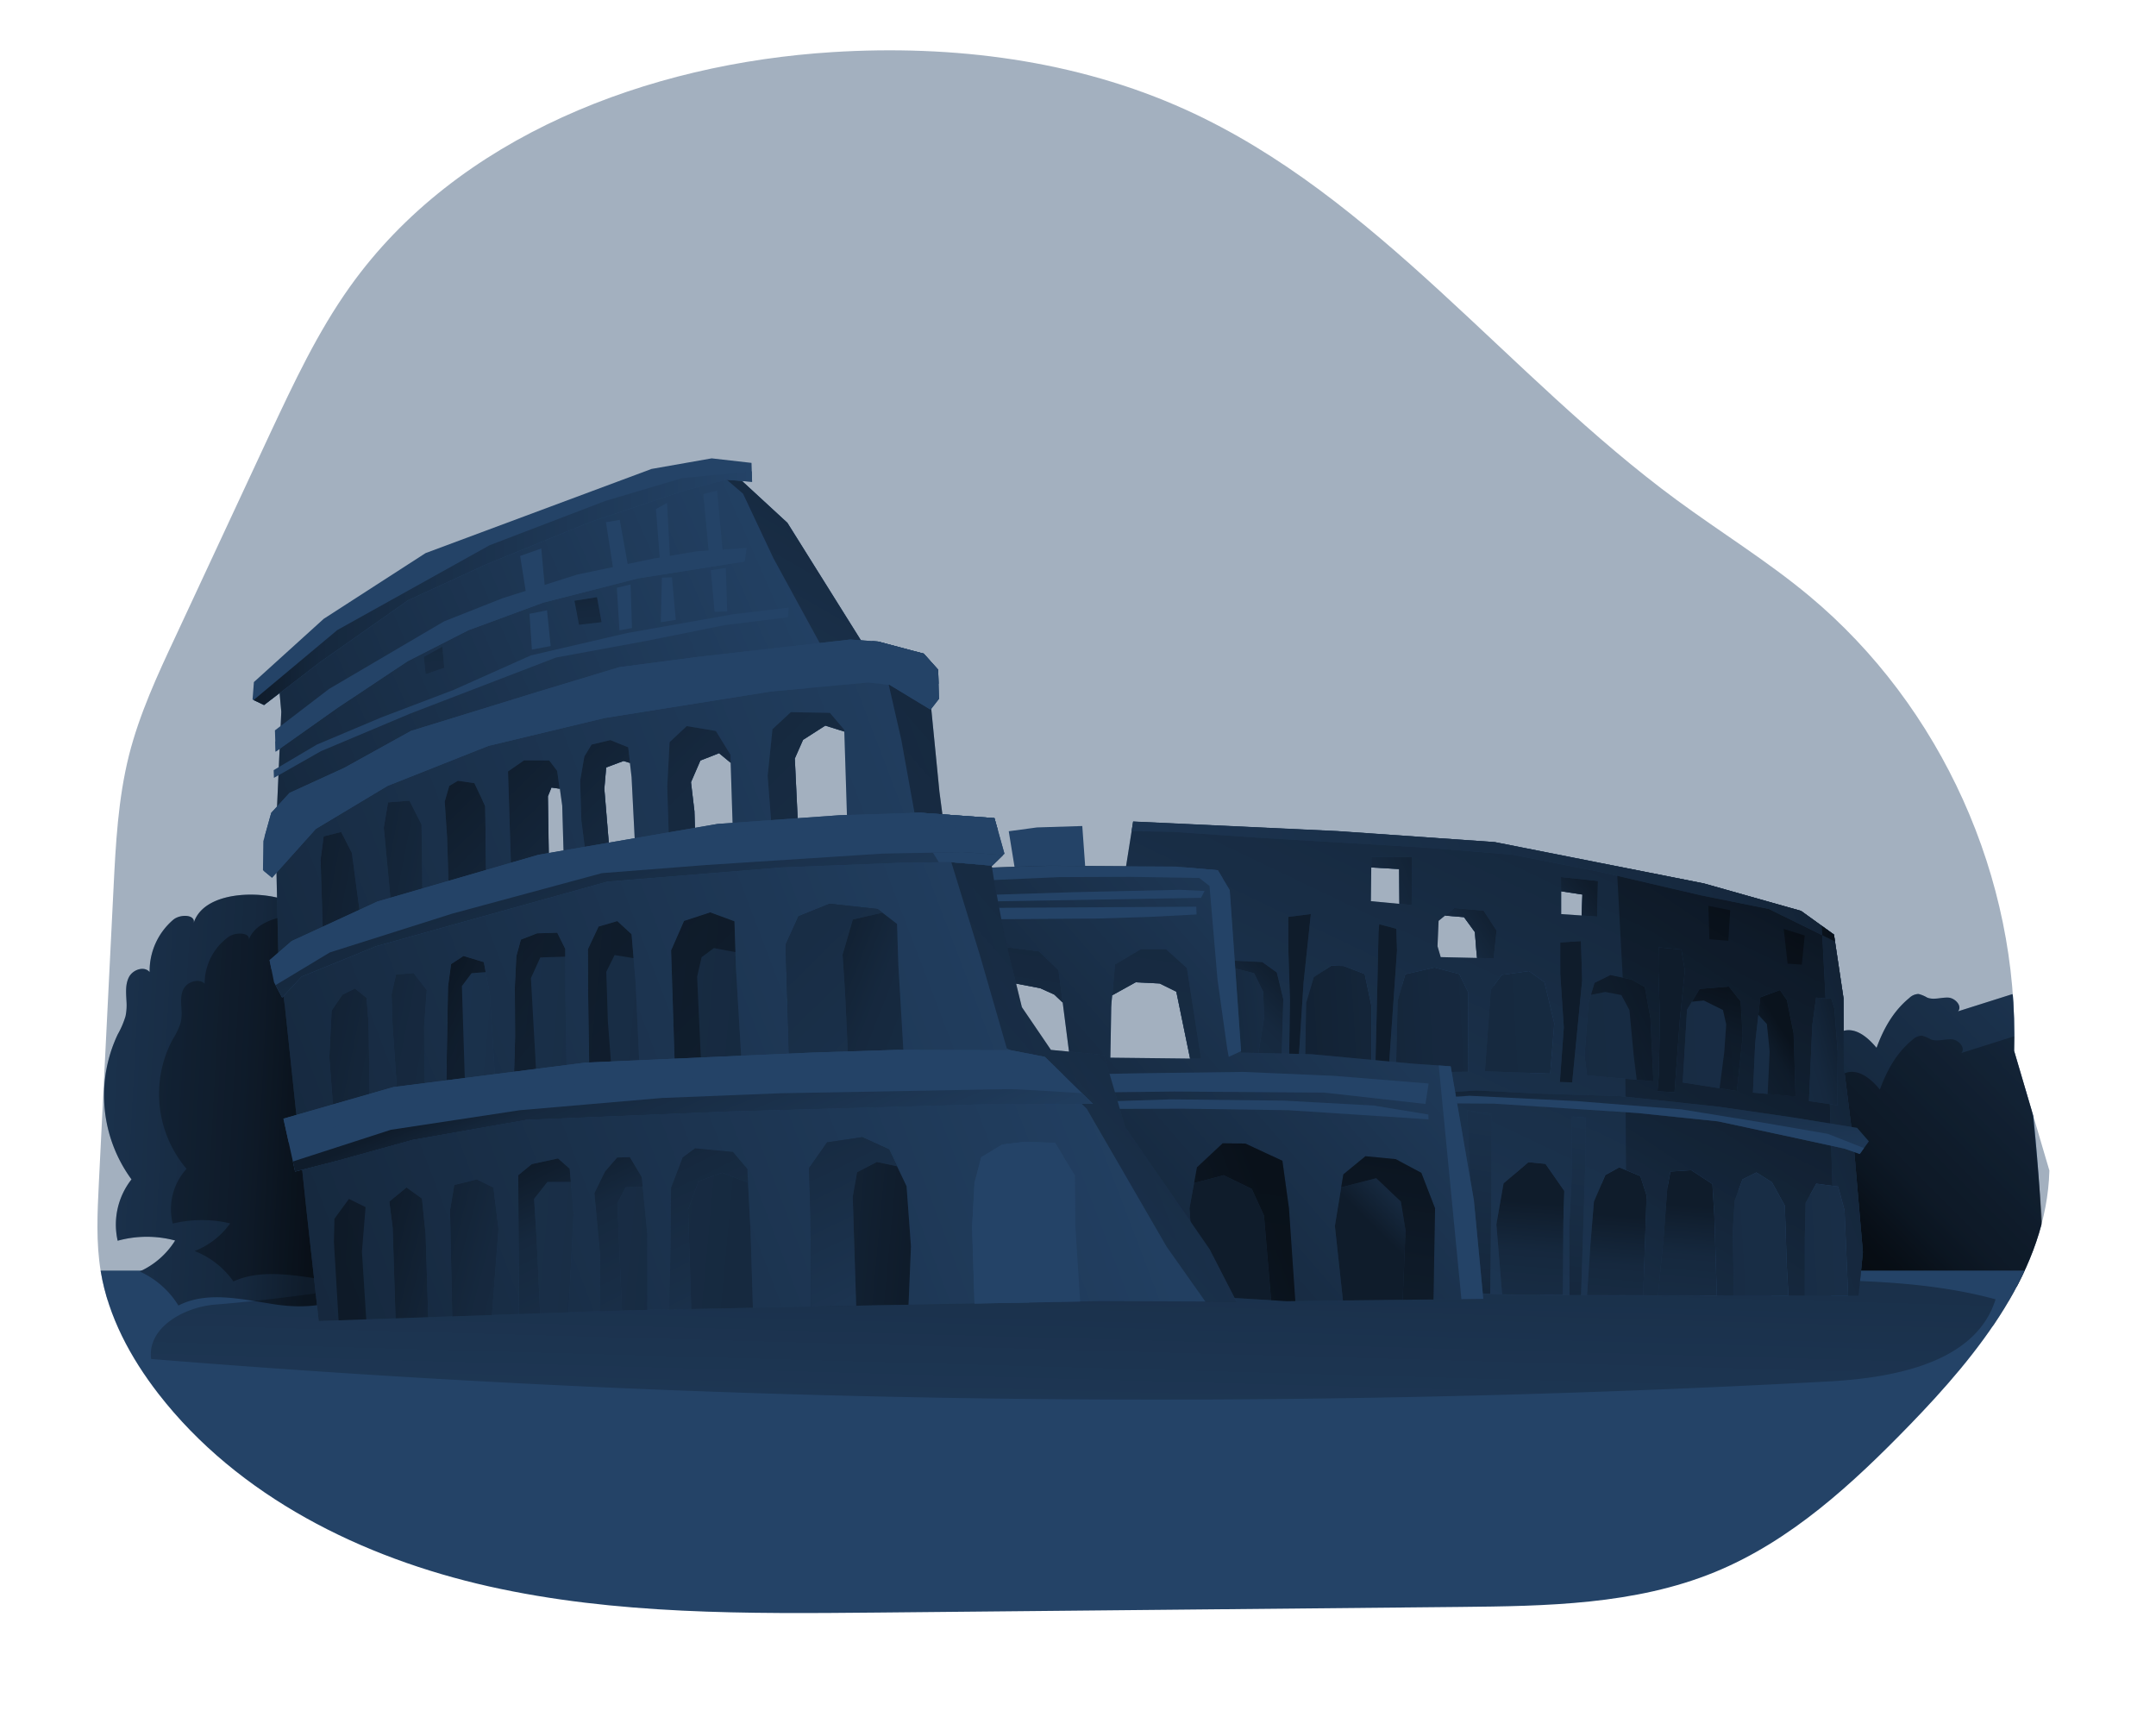 <svg id="Layer_1" data-name="Layer 1" xmlns="http://www.w3.org/2000/svg" xmlns:xlink="http://www.w3.org/1999/xlink" viewBox="0 0 594.32 478.49"><defs><clipPath id="clip-path" transform="translate(5.87 -38.24)"><path d="M549.33,327.89c1.41-47.44-20-95-56.51-125.41-11.53-9.6-24.36-17.49-36.45-26.38C409.75,141.82,373.69,92.38,321,68.49,290.76,54.78,256.82,50.54,223.7,52.6c-50.93,3.17-103.54,23.16-133.14,64.72-8.92,12.52-15.47,26.54-22,40.46L42.51,213.71c-5,10.65-9.95,21.37-12.83,32.75-3,12-3.65,24.35-4.26,36.66l-4.05,81.4c-.4,8.1-.8,16.27.54,24.26,2.06,12.36,8.2,23.74,15.87,33.65,22,28.37,56.13,45.27,91.14,53.12s71.27,7.55,107.15,7.21l160.51-1.55c23.79-.23,48.25-.59,70.26-9.61,20.94-8.58,38-24.35,53.77-40.61,19-19.61,37.7-42.79,38.45-70.07" fill="none"/></clipPath><linearGradient id="linear-gradient" x1="506.62" y1="380.38" x2="627.27" y2="260.42" gradientUnits="userSpaceOnUse"><stop offset="0.01"/><stop offset="0.13" stop-opacity="0.69"/><stop offset="1" stop-opacity="0"/></linearGradient><linearGradient id="linear-gradient-2" x1="507.54" y1="391.87" x2="628.19" y2="271.91" xlink:href="#linear-gradient"/><linearGradient id="linear-gradient-3" x1="82.04" y1="343.06" x2="-58.61" y2="335.47" xlink:href="#linear-gradient"/><linearGradient id="linear-gradient-4" x1="97.14" y1="342.47" x2="-43.3" y2="334.9" xlink:href="#linear-gradient"/><linearGradient id="linear-gradient-5" x1="292.38" y1="316.54" x2="287.21" y2="503.73" xlink:href="#linear-gradient"/><linearGradient id="linear-gradient-6" x1="449.07" y1="240.96" x2="324.97" y2="500.54" xlink:href="#linear-gradient"/><linearGradient id="linear-gradient-7" x1="529.49" y1="221.98" x2="402.63" y2="412.96" xlink:href="#linear-gradient"/><linearGradient id="linear-gradient-8" x1="545.87" y1="292.26" x2="191.48" y2="420.16" xlink:href="#linear-gradient"/><linearGradient id="linear-gradient-9" x1="514.37" y1="205" x2="159.99" y2="332.89" xlink:href="#linear-gradient"/><linearGradient id="linear-gradient-10" x1="494.31" y1="234.29" x2="413.18" y2="313.81" xlink:href="#linear-gradient"/><linearGradient id="linear-gradient-11" x1="507.6" y1="247.85" x2="426.47" y2="327.37" xlink:href="#linear-gradient"/><linearGradient id="linear-gradient-12" x1="449.33" y1="289.6" x2="456.57" y2="344.24" xlink:href="#linear-gradient"/><linearGradient id="linear-gradient-13" x1="328.46" y1="280.76" x2="402.69" y2="271.8" xlink:href="#linear-gradient"/><linearGradient id="linear-gradient-14" x1="320.49" y1="291.16" x2="896.88" y2="256.68" xlink:href="#linear-gradient"/><linearGradient id="linear-gradient-15" x1="320.77" y1="295.73" x2="897.16" y2="261.26" xlink:href="#linear-gradient"/><linearGradient id="linear-gradient-16" x1="320.89" y1="297.86" x2="897.28" y2="263.38" xlink:href="#linear-gradient"/><linearGradient id="linear-gradient-17" x1="356.54" y1="267.29" x2="274.26" y2="352.55" xlink:href="#linear-gradient"/><linearGradient id="linear-gradient-18" x1="462.93" y1="276.83" x2="406.16" y2="305.33" xlink:href="#linear-gradient"/><linearGradient id="linear-gradient-19" x1="478" y1="271.86" x2="446.06" y2="369.53" xlink:href="#linear-gradient"/><linearGradient id="linear-gradient-20" x1="487.7" y1="324.66" x2="448.4" y2="349.02" xlink:href="#linear-gradient"/><linearGradient id="linear-gradient-21" x1="320.02" y1="283.19" x2="896.41" y2="248.72" xlink:href="#linear-gradient"/><linearGradient id="linear-gradient-22" x1="320.18" y1="285.86" x2="896.57" y2="251.39" xlink:href="#linear-gradient"/><linearGradient id="linear-gradient-23" x1="320.31" y1="288.04" x2="896.7" y2="253.57" xlink:href="#linear-gradient"/><linearGradient id="linear-gradient-24" x1="512.03" y1="287.43" x2="421.94" y2="313.06" xlink:href="#linear-gradient"/><linearGradient id="linear-gradient-25" x1="422.94" y1="330.57" x2="414.67" y2="440.88" xlink:href="#linear-gradient"/><linearGradient id="linear-gradient-26" x1="446.94" y1="334.17" x2="438.66" y2="444.49" xlink:href="#linear-gradient"/><linearGradient id="linear-gradient-27" x1="467.07" y1="331.51" x2="458.8" y2="441.82" xlink:href="#linear-gradient"/><linearGradient id="linear-gradient-28" x1="324.01" y1="350.02" x2="900.4" y2="315.55" xlink:href="#linear-gradient"/><linearGradient id="linear-gradient-29" x1="324.17" y1="352.55" x2="900.56" y2="318.08" xlink:href="#linear-gradient"/><linearGradient id="linear-gradient-32" x1="401.7" y1="372.48" x2="425.15" y2="209.77" xlink:href="#linear-gradient"/><linearGradient id="linear-gradient-33" x1="428.17" y1="376.29" x2="451.61" y2="213.58" xlink:href="#linear-gradient"/><linearGradient id="linear-gradient-34" x1="439.22" y1="255.22" x2="459.67" y2="189.95" xlink:href="#linear-gradient"/><linearGradient id="linear-gradient-35" x1="464.99" y1="263.29" x2="485.45" y2="198.02" xlink:href="#linear-gradient"/><linearGradient id="linear-gradient-36" x1="392.3" y1="240.51" x2="412.76" y2="175.24" xlink:href="#linear-gradient"/><linearGradient id="linear-gradient-37" x1="368.93" y1="233.19" x2="389.38" y2="167.92" xlink:href="#linear-gradient"/><linearGradient id="linear-gradient-38" x1="280.98" y1="377.27" x2="406.12" y2="268.68" xlink:href="#linear-gradient"/><linearGradient id="linear-gradient-39" x1="349.28" y1="335.98" x2="518.43" y2="266.35" xlink:href="#linear-gradient"/><linearGradient id="linear-gradient-40" x1="381.61" y1="342.08" x2="434.93" y2="288.76" xlink:href="#linear-gradient"/><linearGradient id="linear-gradient-41" x1="356.17" y1="254.95" x2="291.01" y2="691.38" xlink:href="#linear-gradient"/><linearGradient id="linear-gradient-42" x1="397.6" y1="241.11" x2="332.45" y2="677.54" xlink:href="#linear-gradient"/><linearGradient id="linear-gradient-43" x1="352.73" y1="334.75" x2="93.84" y2="432.99" xlink:href="#linear-gradient"/><linearGradient id="linear-gradient-44" x1="390.09" y1="291.43" x2="324.94" y2="727.86" xlink:href="#linear-gradient"/><linearGradient id="linear-gradient-45" x1="333.4" y1="183.93" x2="268.24" y2="620.36" xlink:href="#linear-gradient"/><linearGradient id="linear-gradient-46" x1="290.75" y1="206.88" x2="225.6" y2="643.31" xlink:href="#linear-gradient"/><linearGradient id="linear-gradient-47" x1="36.7" y1="391.35" x2="319.03" y2="283.79" xlink:href="#linear-gradient"/><linearGradient id="linear-gradient-48" x1="45.89" y1="226.13" x2="229.98" y2="145.47" xlink:href="#linear-gradient"/><linearGradient id="linear-gradient-49" x1="243.75" y1="107.51" x2="143.78" y2="279.87" xlink:href="#linear-gradient"/><linearGradient id="linear-gradient-50" x1="69.91" y1="162.13" x2="207.32" y2="162.13" xlink:href="#linear-gradient"/><linearGradient id="linear-gradient-51" x1="159.46" y1="150.64" x2="179.45" y2="286.81" xlink:href="#linear-gradient"/><linearGradient id="linear-gradient-52" x1="115.95" y1="157.03" x2="135.95" y2="293.2" xlink:href="#linear-gradient"/><linearGradient id="linear-gradient-53" x1="358.46" y1="210.84" x2="163.35" y2="381.83" xlink:href="#linear-gradient"/><linearGradient id="linear-gradient-54" x1="216.15" y1="266.42" x2="405.98" y2="341.35" xlink:href="#linear-gradient"/><linearGradient id="linear-gradient-55" x1="75" y1="228.64" x2="430.76" y2="297.59" xlink:href="#linear-gradient"/><linearGradient id="linear-gradient-56" x1="72.81" y1="239.94" x2="428.57" y2="308.89" xlink:href="#linear-gradient"/><linearGradient id="linear-gradient-57" x1="65.83" y1="275.96" x2="421.59" y2="344.91" xlink:href="#linear-gradient"/><linearGradient id="linear-gradient-58" x1="64.3" y1="283.88" x2="420.06" y2="352.82" xlink:href="#linear-gradient"/><linearGradient id="linear-gradient-59" x1="126.26" y1="259.48" x2="221.64" y2="338.54" xlink:href="#linear-gradient"/><linearGradient id="linear-gradient-60" x1="112.23" y1="274.57" x2="238.74" y2="337.31" xlink:href="#linear-gradient"/><linearGradient id="linear-gradient-61" x1="258.65" y1="278.63" x2="-48.85" y2="250.14" xlink:href="#linear-gradient"/><linearGradient id="linear-gradient-62" x1="258.24" y1="283.12" x2="-49.26" y2="254.62" xlink:href="#linear-gradient"/><linearGradient id="linear-gradient-63" x1="257.84" y1="287.41" x2="-49.66" y2="258.91" xlink:href="#linear-gradient"/><linearGradient id="linear-gradient-64" x1="257.24" y1="293.85" x2="-50.26" y2="265.36" xlink:href="#linear-gradient"/><linearGradient id="linear-gradient-65" x1="253.07" y1="338.92" x2="-54.43" y2="310.42" xlink:href="#linear-gradient"/><linearGradient id="linear-gradient-66" x1="252.53" y1="344.73" x2="-54.97" y2="316.24" xlink:href="#linear-gradient"/><linearGradient id="linear-gradient-67" x1="252.23" y1="347.89" x2="-55.27" y2="319.39" xlink:href="#linear-gradient"/><linearGradient id="linear-gradient-68" x1="252" y1="350.38" x2="-55.5" y2="321.88" xlink:href="#linear-gradient"/><linearGradient id="linear-gradient-69" x1="61.9" y1="344.95" x2="233.58" y2="356.9" xlink:href="#linear-gradient"/><linearGradient id="linear-gradient-70" x1="402.32" y1="235.44" x2="245.29" y2="297.49" xlink:href="#linear-gradient"/><linearGradient id="linear-gradient-71" x1="439.57" y1="243.89" x2="359.24" y2="306.46" xlink:href="#linear-gradient"/><linearGradient id="linear-gradient-72" x1="416.15" y1="250.86" x2="325.83" y2="309.47" xlink:href="#linear-gradient"/><linearGradient id="linear-gradient-73" x1="114.3" y1="218.27" x2="367.57" y2="476.59" xlink:href="#linear-gradient"/><linearGradient id="linear-gradient-74" x1="146.5" y1="186.71" x2="399.76" y2="445.02" xlink:href="#linear-gradient"/><linearGradient id="linear-gradient-75" x1="127.4" y1="205.43" x2="380.66" y2="463.75" xlink:href="#linear-gradient"/><linearGradient id="linear-gradient-76" x1="112.76" y1="219.79" x2="366.02" y2="478.1" xlink:href="#linear-gradient"/><linearGradient id="linear-gradient-77" x1="92.3" y1="239.84" x2="345.56" y2="498.16" xlink:href="#linear-gradient"/><linearGradient id="linear-gradient-78" x1="103.22" y1="337.57" x2="343.15" y2="399.63" xlink:href="#linear-gradient"/><linearGradient id="linear-gradient-79" x1="101.79" y1="343.11" x2="341.72" y2="405.16" gradientUnits="userSpaceOnUse"><stop offset="0.01"/><stop offset="0.13" stop-opacity="0.67"/><stop offset="0.24" stop-opacity="0.47"/><stop offset="1" stop-opacity="0"/></linearGradient><linearGradient id="linear-gradient-80" x1="209.82" y1="288.93" x2="273.6" y2="418.04" xlink:href="#linear-gradient"/><linearGradient id="linear-gradient-81" x1="177.17" y1="305.06" x2="240.95" y2="434.16" xlink:href="#linear-gradient"/><linearGradient id="linear-gradient-82" x1="157.24" y1="314.91" x2="221.02" y2="444.01" xlink:href="#linear-gradient"/><linearGradient id="linear-gradient-83" x1="140.63" y1="323.12" x2="204.4" y2="452.22" xlink:href="#linear-gradient"/><linearGradient id="linear-gradient-84" x1="171.33" y1="162.35" x2="424.6" y2="420.67" xlink:href="#linear-gradient"/><linearGradient id="linear-gradient-85" x1="153.82" y1="179.52" x2="407.08" y2="437.84" xlink:href="#linear-gradient"/><linearGradient id="linear-gradient-86" x1="139.81" y1="193.26" x2="393.07" y2="451.58" xlink:href="#linear-gradient"/><linearGradient id="linear-gradient-87" x1="126.98" y1="205.84" x2="380.24" y2="464.16" xlink:href="#linear-gradient"/><linearGradient id="linear-gradient-88" x1="156.81" y1="213.55" x2="205.53" y2="314.21" xlink:href="#linear-gradient"/><linearGradient id="linear-gradient-89" x1="171.76" y1="319.53" x2="205.32" y2="398.81" xlink:href="#linear-gradient"/></defs><title>Colosseum Rome</title><g clip-path="url(#clip-path)"><rect width="594.32" height="358.52" fill="#244367" opacity="0.42" style="isolation:isolate"/><path d="M520.44,313.35a3.78,3.78,0,0,1,2.55-1.11,8.89,8.89,0,0,1,2.39,1c1.8.72,3.84-.08,5.77,0s4,2.35,2.71,3.79l15-4.75c3.19,8.17,4.09,17,5,25.74,1.84,18.46,3.68,37,3.16,55.52l-57.22-4.86a5.52,5.52,0,0,1-2.72-.72c-1.3-.91-1.56-2.69-1.7-4.27-1.28-14.62-3.55-31-1.55-45.65,1.52-11.15,7.93-22.58,17.59-10.95C513.33,321.86,516,317,520.44,313.35Z" transform="translate(5.87 -38.24)" fill="#244367"/><path d="M520.44,313.35a3.78,3.78,0,0,1,2.55-1.11,8.89,8.89,0,0,1,2.39,1c1.8.72,3.84-.08,5.77,0s4,2.35,2.71,3.79l15-4.75c3.19,8.17,4.09,17,5,25.74,1.84,18.46,3.68,37,3.16,55.52l-57.22-4.86a5.52,5.52,0,0,1-2.72-.72c-1.3-.91-1.56-2.69-1.7-4.27-1.28-14.62-3.55-31-1.55-45.65,1.52-11.15,7.93-22.58,17.59-10.95C513.33,321.86,516,317,520.44,313.35Z" transform="translate(5.87 -38.24)" opacity="0.58" fill="url(#linear-gradient)"/><path d="M521.36,324.84a3.78,3.78,0,0,1,2.55-1.11,8.89,8.89,0,0,1,2.39,1c1.8.72,3.83-.08,5.77,0s4,2.35,2.71,3.79l15-4.75c3.19,8.17,4.09,17,5,25.75,1.83,18.45,3.67,37,3.16,55.51l-57.22-4.86a5.52,5.52,0,0,1-2.72-.72c-1.3-.9-1.56-2.69-1.7-4.27-1.28-14.62-3.55-31-1.55-45.65,1.52-11.15,7.93-22.58,17.59-10.95C514.25,333.35,516.9,328.47,521.36,324.84Z" transform="translate(5.87 -38.24)" opacity="0.58" fill="url(#linear-gradient-2)"/><rect x="26.2" y="350.25" width="537.78" height="128.24" fill="#244367"/><path d="M47.49,292.78c.73-2.45-3.64-2.65-5.6-1a18.55,18.55,0,0,0-6.51,14.43c-1.47-1.76-4.59-.7-5.67,1.32s-.82,4.46-.71,6.75a15,15,0,0,1-.26,4.07,24.22,24.22,0,0,1-2.14,5,39.24,39.24,0,0,0,3.78,40,20.17,20.17,0,0,0-3.81,16.91,30.19,30.19,0,0,1,15.84-.06,22.32,22.32,0,0,1-9.78,8.54,24.18,24.18,0,0,1,10.68,9.38c8.11-4.16,17.84-1.61,26.86-.28s20,.38,24.54-7.56c2.68-4.75,2.12-10.56,2.84-16,.42-3.16,1.31-6.24,1.85-9.38a87.07,87.07,0,0,0,.78-15.74c-.14-12.27-.31-24.79-4.33-36.39a47.82,47.82,0,0,0-21.09-25.55C68.37,283.67,50.38,283.12,47.49,292.78Z" transform="translate(5.87 -38.24)" fill="#244367"/><path d="M47.49,292.78c.73-2.45-3.64-2.65-5.6-1a18.55,18.55,0,0,0-6.51,14.43c-1.47-1.76-4.59-.7-5.67,1.32s-.82,4.46-.71,6.75a15,15,0,0,1-.26,4.07,24.22,24.22,0,0,1-2.14,5,39.24,39.24,0,0,0,3.78,40,20.17,20.17,0,0,0-3.81,16.91,30.19,30.19,0,0,1,15.84-.06,22.32,22.32,0,0,1-9.78,8.54,24.18,24.18,0,0,1,10.68,9.38c8.11-4.16,17.84-1.61,26.86-.28s20,.38,24.54-7.56c2.68-4.75,2.12-10.56,2.84-16,.42-3.16,1.31-6.24,1.85-9.38a87.07,87.07,0,0,0,.78-15.74c-.14-12.27-.31-24.79-4.33-36.39a47.82,47.82,0,0,0-21.09-25.55C68.37,283.67,50.38,283.12,47.49,292.78Z" transform="translate(5.87 -38.24)" opacity="0.58" fill="url(#linear-gradient-3)"/><path d="M62.66,297.45c.73-2.19-3.65-2.37-5.6-.9a15.87,15.87,0,0,0-6.51,12.88c-1.47-1.57-4.59-.62-5.68,1.18s-.81,4-.7,6a11.9,11.9,0,0,1-.26,3.62,19.82,19.82,0,0,1-2.15,4.48,31.92,31.92,0,0,0,3.79,35.73,16.53,16.53,0,0,0-3.81,15.1,33.79,33.79,0,0,1,15.84-.06,21.74,21.74,0,0,1-9.79,7.62,23.52,23.52,0,0,1,10.69,8.38c8.11-3.71,17.83-1.44,26.86-.25s20,.33,24.54-6.76c2.67-4.23,2.11-9.42,2.84-14.23.42-2.82,1.31-5.57,1.85-8.38a70.11,70.11,0,0,0,.78-14c-.14-11-.31-22.13-4.33-32.48a44.2,44.2,0,0,0-21.09-22.81C83.54,289.31,65.55,288.83,62.66,297.45Z" transform="translate(5.87 -38.24)" opacity="0.58" fill="url(#linear-gradient-4)"/><path d="M53.46,397.86c-8.65.68-18.82,6.41-17.66,15a3435.52,3435.52,0,0,0,462.28,6.2c18.28-1,40.7-5.18,46.15-22.65-18.1-4.92-37.09-5.2-55.84-5.45l-244.73-3.26c-33.06-.44-66.15-.88-99.2.23C113.19,389,83.88,395.46,53.46,397.86Z" transform="translate(5.87 -38.24)" opacity="0.58" fill="url(#linear-gradient-5)"/><polygon points="278.07 229.14 280.01 241.1 299.26 240.49 298.34 227.7 285.85 228.09 278.07 229.14" fill="#244367"/><path d="M505.17,354.59l-2.79-22.35-.07-18.83-2.64-17.54-9.06-6.53-26.8-7.57-57.66-11.4-43.33-3-56.33-2.64-2.17,13.69,20.47,5,4.62,47.53,57.51,7,8.56,56.63,16.7.67,57.29.2,37,0,1.18-12.05ZM379.89,287.4l-7.86-.74.1-9.3,7.69.45Zm11.38,14.68-.88-3,.3-7,1.77-1.45,5.23.43,3,4.11.43,5.4.18,1.74Zm38.85-11.47-5.63-.39,0-6.29,5.86.9Z" transform="translate(5.87 -38.24)" fill="#244367"/><path d="M505.17,354.59l-2.79-22.35-.07-18.83-2.64-17.54-9.06-6.53-26.8-7.57-57.66-11.4-43.33-3-56.33-2.64-2.17,13.69,20.47,5,4.62,47.53,57.51,7,8.56,56.63,16.7.67,57.29.2,37,0,1.18-12.05ZM379.89,287.4l-7.86-.74.1-9.3,7.69.45Zm11.38,14.68-.88-3,.3-7,1.77-1.45,5.23.43,3,4.11.43,5.4.18,1.74Zm38.85-11.47-5.63-.39,0-6.29,5.86.9Z" transform="translate(5.87 -38.24)" opacity="0.58" fill="url(#linear-gradient-6)"/><polygon points="447.94 281.08 448.48 357.04 475.35 357.14 512.33 357.17 513.51 345.12 511.05 316.35 508.25 294 508.18 275.17 505.55 257.63 496.48 251.1 469.68 243.53 445.68 238.78 447.94 281.08" opacity="0.58" fill="url(#linear-gradient-7)"/><polygon points="503.92 288.53 506.08 357.17 512.33 357.17 513.51 345.12 511.05 316.35 508.25 294 508.18 275.17 505.55 257.63 502.2 255.22 503.92 288.53" fill="#244367"/><polygon points="505.83 259.53 505.55 257.63 496.48 251.1 469.68 243.53 412.02 232.13 368.7 229.09 312.36 226.45 311.94 229.09 323.39 229.31 347.4 230.96 391.76 233.57 416.82 235.58 441.46 240.41 468.74 246.77 487.61 250.57 505.83 259.53" fill="#244367"/><polygon points="503.92 288.53 506.08 357.17 512.33 357.17 513.51 345.12 511.05 316.35 508.25 294 508.18 275.17 505.55 257.63 502.2 255.22 503.92 288.53" opacity="0.58" fill="url(#linear-gradient-8)"/><polygon points="505.83 259.53 505.55 257.63 496.48 251.1 469.68 243.53 412.02 232.13 368.7 229.09 312.36 226.45 311.94 229.09 323.39 229.31 347.4 230.96 391.76 233.57 416.82 235.58 441.46 240.41 468.74 246.77 487.61 250.57 505.83 259.53" opacity="0.58" fill="url(#linear-gradient-9)"/><polygon points="470.92 249.7 471.21 258.91 476.43 259.34 476.95 250.91 470.92 249.7" opacity="0.58" fill="url(#linear-gradient-10)"/><polygon points="491.69 256.06 492.77 265.64 496.69 265.91 497.48 257.88 491.69 256.06" opacity="0.58" fill="url(#linear-gradient-11)"/><polygon points="391.12 304.11 411.96 304.25 451.37 306.81 473.57 309.11 495.6 313.83 508.45 316.63 512.66 318.1 515.15 314.62 511.92 310.91 494.37 308.06 473.97 305.1 446.53 302.16 424.11 301.46 406.89 300.6 388.44 301.78 391.12 304.11" fill="#244367"/><polygon points="391.12 304.11 411.96 304.25 451.37 306.81 473.57 309.11 495.6 313.83 508.45 316.63 512.66 318.1 515.15 314.62 511.92 310.91 494.37 308.06 473.97 305.1 446.53 302.16 424.11 301.46 406.89 300.6 388.44 301.78 391.12 304.11" opacity="0.58" fill="url(#linear-gradient-12)"/><polygon points="503.9 312.57 485.3 309.35 463.57 305.82 434.6 303.53 405.12 302.06 389.9 303.05 391.12 304.11 411.96 304.25 451.37 306.81 473.57 309.11 495.6 313.83 508.45 316.63 512.66 318.1 513.82 316.49 503.9 312.57" fill="#244367"/><polygon points="337.79 264.72 347.96 265.2 351.96 268.07 353.75 275.43 353.26 292.68 336.82 291.8 337.79 264.72" fill="#244367"/><polygon points="337.79 264.72 347.96 265.2 351.96 268.07 353.75 275.43 353.26 292.68 336.82 291.8 337.79 264.72" opacity="0.58" fill="url(#linear-gradient-13)"/><polygon points="367 266.2 362.15 269.36 360.04 276.44 359.77 292.67 378.03 293.9 378.03 277.27 376.19 268.51 370.39 266.29 367 266.2" fill="#244367"/><polygon points="395.41 266.71 387.39 268.56 385.28 275.84 384.82 294.49 396.58 295.52 404.64 295.46 404.74 273.62 402.24 268.5 395.41 266.71" fill="#244367"/><polygon points="421.48 267.69 413.96 268.73 410.96 272.83 409.33 295.31 427.32 295.95 428.45 282.1 425.74 270.76 421.48 267.69" fill="#244367"/><polygon points="443.92 268.78 439.56 270.93 437.9 276.38 436.8 291.04 437.49 296.43 455.77 298.06 454.96 280.66 453.4 272.09 449.68 270 443.92 268.78" fill="#244367"/><polygon points="443.92 268.78 439.56 270.93 437.9 276.38 436.8 291.04 437.49 296.43 455.77 298.06 454.96 280.66 453.4 272.09 449.68 270 443.92 268.78" opacity="0.58" fill="url(#linear-gradient-14)"/><polygon points="476.57 271.96 468.52 272.61 465.05 278.33 463.86 298.4 478.78 300.74 480.39 285.66 479.82 276.06 476.57 271.96" fill="#244367"/><polygon points="476.57 271.96 468.52 272.61 465.05 278.33 463.86 298.4 478.78 300.74 480.39 285.66 479.82 276.06 476.57 271.96" opacity="0.58" fill="url(#linear-gradient-15)"/><polygon points="490.66 272.92 485.26 274.89 483.83 287.56 483.21 301.2 494.97 302.23 494.42 284.82 492.57 275.66 490.66 272.92" fill="#244367"/><polygon points="490.66 272.92 485.26 274.89 483.83 287.56 483.21 301.2 494.97 302.23 494.42 284.82 492.57 275.66 490.66 272.92" opacity="0.58" fill="url(#linear-gradient-16)"/><polygon points="504.8 275.28 500.62 275.01 499.57 282.66 498.66 303.52 506.51 304.67 506.57 289.85 505.67 278.06 504.8 275.28" fill="#244367"/><polygon points="347.96 265.2 337.79 264.72 337.73 266.28 345.71 268.27 348.22 273.41 348.45 280.61 346.56 292.32 353.26 292.68 353.75 275.43 351.96 268.07 347.96 265.2" fill="#244367"/><polygon points="347.96 265.2 337.79 264.72 337.73 266.28 345.71 268.27 348.22 273.41 348.45 280.61 346.56 292.32 353.26 292.68 353.75 275.43 351.96 268.07 347.96 265.2" opacity="0.58" fill="url(#linear-gradient-17)"/><polygon points="370.39 266.29 367 266.2 364.89 267.57 369.96 269.11 371.93 273.65 371.8 286.08 371.38 293.45 378.03 293.9 378.03 277.27 376.19 268.51 370.39 266.29" fill="#244367"/><polygon points="395.41 266.71 387.39 268.56 386.49 271.68 393.2 270.98 398.5 274.02 399.5 280.8 398.57 295.5 404.64 295.46 404.74 273.62 402.24 268.5 395.41 266.71" fill="#244367"/><polygon points="427.32 295.95 428.45 282.1 425.74 270.76 421.48 267.69 413.96 268.73 411.75 271.76 417.69 271.41 421.94 273.88 422.44 281.68 421.72 295.75 427.32 295.95" fill="#244367"/><polygon points="454.96 280.66 453.4 272.09 449.68 270 443.92 268.78 439.56 270.93 438.56 274.22 442.5 273.44 446.95 274.3 449.17 278.44 450.35 291.02 451.18 297.65 455.77 298.06 454.96 280.66" opacity="0.58" fill="url(#linear-gradient-18)"/><polygon points="474.02 299.99 478.78 300.74 480.39 285.66 479.82 276.06 476.57 271.96 468.52 272.61 466.39 276.13 469.66 275.79 474.95 278.42 475.85 282.4 475.31 290.03 474.02 299.99" opacity="0.58" fill="url(#linear-gradient-19)"/><path d="M484.79,311.16l-5.41,2-.54,4.82,2.34,2.54s.74,7,.76,7.59-.38,8.34-.55,11.71l7.71.68-.55-17.41-1.85-9.16Z" transform="translate(5.87 -38.24)" opacity="0.58" fill="url(#linear-gradient-20)"/><polygon points="430.9 356.99 430.96 336.9 431.21 328.28 426.02 320.83 421.32 320.38 414.47 326.21 412.49 337.49 414.07 356.78 418.05 356.94 430.9 356.99" fill="#244367"/><polygon points="453.09 353.23 453.9 329.57 452.17 324.21 446.37 321.79 442.53 323.92 439.38 331.23 438.43 342.88 437.48 357.01 453.07 357.06 453.09 353.23" fill="#244367"/><polygon points="472.58 335.39 472.04 326.4 466.19 322.57 460.47 322.95 459.58 327.79 458.67 340.24 457.04 357.07 473.26 357.13 472.58 335.39" fill="#244367"/><polygon points="493 357.16 492.54 348.99 492.01 332.37 488.43 325.88 484.17 323.2 480.33 325.13 478.17 331.01 477.65 339.44 477.97 357.14 493 357.16" fill="#244367"/><polygon points="509.45 357.17 508.46 333.66 506.69 327.11 500.68 326.29 497.72 331.59 497.51 341.42 497.51 357.16 509.45 357.17" fill="#244367"/><polygon points="421.32 320.38 417.13 323.94 422 325.57 424.26 330.9 424.59 356.96 430.9 356.99 430.96 336.9 431.21 328.28 426.02 320.83 421.32 320.38" fill="#244367"/><path d="M440.5,360l-3.85,2.13-1,2.31,3.73,1.61,1.49,6s-.73,17.74-.5,23.24l6.82,0,0-3.83.82-23.66-1.73-5.36Z" transform="translate(5.87 -38.24)" fill="#244367"/><polygon points="466.19 322.57 460.47 322.95 459.68 327.23 465.29 327.21 468.82 331.91 468.51 338.52 468.61 357.12 473.26 357.13 472.58 335.39 472.04 326.4 466.19 322.57" fill="#244367"/><polygon points="493 357.16 492.54 348.99 492.01 332.37 488.43 325.88 484.17 323.2 480.33 325.13 479.18 328.24 482.25 328.28 485.72 330.97 487.43 335.52 488 345.52 488.37 357.15 493 357.16" fill="#244367"/><polygon points="509.45 357.17 508.46 333.66 506.69 327.11 500.68 326.29 498.93 329.43 503.66 330 504.46 338.79 504.8 357.17 509.45 357.17" fill="#244367"/><polygon points="367 266.2 362.15 269.36 360.04 276.44 359.77 292.67 378.03 293.9 378.03 277.27 376.19 268.51 370.39 266.29 367 266.2" opacity="0.58" fill="url(#linear-gradient-21)"/><polygon points="395.41 266.71 387.39 268.56 385.28 275.84 384.82 294.49 396.58 295.52 404.64 295.46 404.74 273.62 402.24 268.5 395.41 266.71" opacity="0.58" fill="url(#linear-gradient-22)"/><polygon points="421.48 267.69 413.96 268.73 410.96 272.83 409.33 295.31 427.32 295.95 428.45 282.1 425.74 270.76 421.48 267.69" opacity="0.58" fill="url(#linear-gradient-23)"/><polygon points="504.8 275.28 500.62 275.01 499.57 282.66 498.66 303.52 506.51 304.67 506.57 289.85 505.67 278.06 504.8 275.28" opacity="0.58" fill="url(#linear-gradient-24)"/><polygon points="430.9 356.99 430.96 336.9 431.21 328.28 426.02 320.83 421.32 320.38 414.47 326.21 412.49 337.49 414.07 356.78 418.05 356.94 430.9 356.99" opacity="0.58" fill="url(#linear-gradient-25)"/><polygon points="453.09 353.23 453.9 329.57 452.17 324.21 446.37 321.79 442.53 323.92 439.38 331.23 438.43 342.88 437.48 357.01 453.07 357.06 453.09 353.23" opacity="0.58" fill="url(#linear-gradient-26)"/><polygon points="472.58 335.39 472.04 326.4 466.19 322.57 460.47 322.95 459.58 327.79 458.67 340.24 457.04 357.07 473.26 357.13 472.58 335.39" opacity="0.58" fill="url(#linear-gradient-27)"/><polygon points="493 357.16 492.54 348.99 492.01 332.37 488.43 325.88 484.17 323.2 480.33 325.13 478.17 331.01 477.65 339.44 477.97 357.14 493 357.16" opacity="0.58" fill="url(#linear-gradient-28)"/><polygon points="509.45 357.17 508.46 333.66 506.69 327.11 500.68 326.29 497.72 331.59 497.51 341.42 497.51 357.16 509.45 357.17" opacity="0.58" fill="url(#linear-gradient-29)"/><polygon points="493 357.16 492.54 348.99 492.01 332.37 488.43 325.88 484.17 323.2 480.33 325.13 479.18 328.24 482.25 328.28 485.72 330.97 487.43 335.52 488 345.52 488.37 357.15 493 357.16" opacity="0.58" fill="url(#linear-gradient-28)"/><polygon points="509.45 357.17 508.46 333.66 506.69 327.11 500.68 326.29 498.93 329.43 503.66 330 504.46 338.79 504.8 357.17 509.45 357.17" opacity="0.58" fill="url(#linear-gradient-29)"/><polygon points="430.09 259.8 430.1 268.42 431.08 283.21 430 298.27 433.39 298.37 436.14 270.23 435.81 259.42 430.09 259.8" fill="#244367"/><polygon points="457.16 267.56 457.56 280.37 457.28 296.21 456.9 300.83 461.6 301.08 463.06 281.2 464.45 267.53 463.49 261.75 457.21 261.15 457.16 267.56" fill="#244367"/><polygon points="380 256.97 379.68 271.61 379.11 295.07 382.77 295.35 385.1 262.02 384.91 256.02 380.19 254.77 380 256.97" fill="#244367"/><polygon points="411.12 327.31 411.26 307.07 404.46 306.09 406.56 356.48 410.79 356.65 411.12 327.31" fill="#244367"/><polygon points="435.83 357 436.99 321.69 437.08 308.06 433.16 307.78 433.36 322.2 432.57 338.46 432.66 357 435.83 357" fill="#244367"/><polygon points="411.12 327.31 411.26 307.07 404.46 306.09 406.56 356.48 410.79 356.65 411.12 327.31" opacity="0.58" fill="url(#linear-gradient-32)"/><polygon points="435.83 357 436.99 321.69 437.08 308.06 433.16 307.78 433.36 322.2 432.57 338.46 432.66 357 435.83 357" opacity="0.58" fill="url(#linear-gradient-33)"/><polygon points="355.12 252.75 355.17 262.56 355.59 275.77 355.34 292.61 357.94 292.73 359.34 270.85 361.35 251.96 355.12 252.75" fill="#244367"/><polygon points="430.09 259.8 430.1 268.42 431.08 283.21 430 298.27 433.39 298.37 436.14 270.23 435.81 259.42 430.09 259.8" opacity="0.58" fill="url(#linear-gradient-34)"/><polygon points="457.16 267.56 457.56 280.37 457.28 296.21 456.9 300.83 461.6 301.08 463.06 281.2 464.45 267.53 463.49 261.75 457.21 261.15 457.16 267.56" opacity="0.58" fill="url(#linear-gradient-35)"/><polygon points="380 256.97 379.68 271.61 379.11 295.07 382.77 295.35 385.1 262.02 384.91 256.02 380.19 254.77 380 256.97" opacity="0.58" fill="url(#linear-gradient-36)"/><polygon points="355.12 252.75 355.17 262.56 355.59 275.77 355.34 292.61 357.94 292.73 359.34 270.85 361.35 251.96 355.12 252.75" opacity="0.58" fill="url(#linear-gradient-37)"/><path d="M400.41,369.11,394,332.18l-10.44-.73-27.86-2.6-19.46-.45-3.15-44.78-3.3-5.5-11.49-1-35.07-.23-29.14.92-4.81,2,2.33,51.75L284.46,337l41.09,58.53,23.31,1.41,54.15-.65ZM275.59,330.78l-6.22-.08-2.88-13.19,6-8.47,8.38,1.6,3.88,1.75,2.32,2.2,2.07,16.1Zm42.2-.78-17.58-.2.25-13.9.1-1.69.19-1.63,6.44-3.57,6.61.33,4.59,2.26,3.8,18.45Z" transform="translate(5.87 -38.24)" fill="#244367"/><path d="M400.41,369.11,394,332.18l-10.44-.73-27.86-2.6-19.46-.45-3.15-44.78-3.3-5.5-11.49-1-35.07-.23-29.14.92-4.81,2,2.33,51.75L284.46,337l41.09,58.53,23.31,1.41,54.15-.65ZM275.59,330.78l-6.22-.08-2.88-13.19,6-8.47,8.38,1.6,3.88,1.75,2.32,2.2,2.07,16.1Zm42.2-.78-17.58-.2.25-13.9.1-1.69.19-1.63,6.44-3.57,6.61.33,4.59,2.26,3.8,18.45Z" transform="translate(5.87 -38.24)" opacity="0.58" fill="url(#linear-gradient-38)"/><polygon points="338.72 291.33 342.12 289.75 339 245.38 335.7 239.88 326.87 239.13 333.41 244.22 335.62 270.06 338.31 289.21 338.72 291.33" fill="#244367"/><polygon points="402.85 358.11 408.88 358.03 406.29 330.87 399.91 293.94 396.6 293.71 402.85 358.11" fill="#244367"/><polygon points="258.15 247.13 295.62 245.95 325.11 245.28 332.06 245.6 331.08 247.5 257.86 248.74 258.15 247.13" fill="#244367"/><polygon points="257.9 250.34 259.05 253.51 302.79 253.2 317.01 252.75 329.84 252.08 329.77 249.94 257.9 250.34" fill="#244367"/><polygon points="335.7 239.88 324.22 238.9 289.14 238.67 260 239.59 255.2 241.61 255.26 242.99 270.86 242.72 292.01 241.79 311.46 241.71 337.05 242.12 335.7 239.88" fill="#244367"/><polygon points="355.31 333.01 353.51 319.98 343.29 315.23 337.04 315.16 329.95 321.79 327.88 333.08 329.39 354.38 331.42 357.27 354.73 358.68 357.07 358.64 355.31 333.01" fill="#244367"/><polygon points="395.59 333.08 391.81 323.31 384.75 319.53 376.39 318.72 370.3 323.73 367.97 337.96 370.19 358.49 395.14 358.2 395.59 333.08" fill="#244367"/><polygon points="355.31 333.01 353.51 319.98 343.29 315.23 337.04 315.16 329.95 321.79 327.88 333.08 329.39 354.38 331.42 357.27 354.73 358.68 357.07 358.64 355.31 333.01" opacity="0.58" fill="url(#linear-gradient-39)"/><polygon points="395.59 333.08 391.81 323.31 384.75 319.53 376.39 318.72 370.3 323.73 367.97 337.96 370.19 358.49 395.14 358.2 395.59 333.08" opacity="0.58" fill="url(#linear-gradient-40)"/><polygon points="357.07 358.64 355.31 333.01 353.51 319.98 343.29 315.23 337.04 315.16 329.95 321.79 329.16 326.12 337.31 323.96 345.07 327.73 348.43 335.1 350.39 358.41 354.73 358.68 357.07 358.64" fill="#244367"/><polygon points="395.14 358.2 395.59 333.08 391.81 323.31 384.75 319.53 376.39 318.72 370.3 323.73 369.71 327.3 379.36 324.78 386.16 331.24 387.45 339.21 386.66 358.29 395.14 358.2" fill="#244367"/><polygon points="327.18 266.86 321.46 261.69 314.52 261.64 307.36 265.88 306.63 274.34 313.06 270.77 319.68 271.1 324.26 273.36 328.06 291.81 331.09 291.84 327.18 266.86" fill="#244367"/><polygon points="291.78 267.44 286.41 262.27 278.04 261.19 270.18 265.18 268.06 274.86 268.95 292.46 275.24 292.46 272.36 279.27 278.34 270.8 286.73 272.4 290.6 274.15 292.93 276.36 291.78 267.44" fill="#244367"/><polygon points="357.07 358.64 355.31 333.01 353.51 319.98 343.29 315.23 337.04 315.16 329.95 321.79 329.16 326.12 337.31 323.96 345.07 327.73 348.43 335.1 350.39 358.41 354.73 358.68 357.07 358.64" opacity="0.58" fill="url(#linear-gradient-41)"/><polygon points="395.14 358.2 395.59 333.08 391.81 323.31 384.75 319.53 376.39 318.72 370.3 323.73 369.71 327.3 379.36 324.78 386.16 331.24 387.45 339.21 386.66 358.29 395.14 358.2" opacity="0.58" fill="url(#linear-gradient-42)"/><polygon points="357.07 358.64 355.31 333.01 353.51 319.98 343.29 315.23 337.04 315.16 329.95 321.79 329.16 326.12 337.31 323.96 345.07 327.73 348.43 335.1 350.39 358.41 354.73 358.68 357.07 358.64" opacity="0.58" fill="url(#linear-gradient-43)"/><polygon points="395.14 358.2 395.59 333.08 391.81 323.31 384.75 319.53 376.39 318.72 370.3 323.73 369.71 327.3 379.36 324.78 386.16 331.24 387.45 339.21 386.66 358.29 395.14 358.2" opacity="0.58" fill="url(#linear-gradient-44)"/><polygon points="327.18 266.86 321.46 261.69 314.52 261.64 307.36 265.88 306.63 274.34 313.06 270.77 319.68 271.1 324.26 273.36 328.06 291.81 331.09 291.84 327.18 266.86" opacity="0.58" fill="url(#linear-gradient-45)"/><polygon points="291.78 267.44 286.41 262.27 278.04 261.19 270.18 265.18 268.06 274.86 268.95 292.46 275.24 292.46 272.36 279.27 278.34 270.8 286.73 272.4 290.6 274.15 292.93 276.36 291.78 267.44" opacity="0.58" fill="url(#linear-gradient-46)"/><polygon points="289.91 296.34 314.2 295.85 342.67 295.48 367.7 296.56 393.81 298.68 392.95 304.32 365.07 301.19 323.74 300.89 295.97 301.23 292.43 298.94 289.91 296.34" fill="#244367"/><polygon points="297.1 303.87 322.77 303.05 354.03 303.4 378.73 304.76 393.73 307.22 393.78 308.56 355.15 306.04 325.97 305.62 297.85 305.71 297.1 303.87" fill="#244367"/><path d="M327.57,382.63,304.28,348.9l-5.83-19.84-14.63-1.41-8-11.77L271,296.26,268.1,280.6l-1.73-10.9L254,263.41l-.92-6.92-3-30.61-14.83-7.82-16.95,1.87-50.5,6.4-41.31,11.45L96,250.23,70.06,266l.83,37.37,1.77,12.23,5.94,56.17L82,402.39l85.33-3,69.06-1.38,61.08-1.12,37.5.15Zm-178-106.31-4.1.89-.3-19.45,1-2.43,2.29.33.65,4.65Zm12.65-2.61-1.49-18,.51-5.89L166,248l1.77.54.46,3.94,1,19.73Zm34-3.93-10.39,1-.28-8.9-.95-8,2.59-6,5.15-2,3.2,2.65Zm31.11-15.41.39,12.54-13.56.26-.94-19.84,2.26-5.14,6.13-3.93,5.26,1.65Z" transform="translate(5.87 -38.24)" fill="#244367"/><path d="M327.57,382.63,304.28,348.9l-5.83-19.84-14.63-1.41-8-11.77L271,296.26,268.1,280.6l-1.73-10.9L254,263.41l-.92-6.92-3-30.61-14.83-7.82-16.95,1.87-50.5,6.4-41.31,11.45L96,250.23,70.06,266l.83,37.37,1.77,12.23,5.94,56.17L82,402.39l85.33-3,69.06-1.38,61.08-1.12,37.5.15Zm-178-106.31-4.1.89-.3-19.45,1-2.43,2.29.33.65,4.65Zm12.65-2.61-1.49-18,.51-5.89L166,248l1.77.54.46,3.94,1,19.73Zm34-3.93-10.39,1-.28-8.9-.95-8,2.59-6,5.15-2,3.2,2.65Zm31.11-15.41.39,12.54-13.56.26-.94-19.84,2.26-5.14,6.13-3.93,5.26,1.65Z" transform="translate(5.87 -38.24)" opacity="0.58" fill="url(#linear-gradient-47)"/><polygon points="76.74 187.41 77.54 196.2 76.32 223.48 115.25 202.62 170.98 186.04 238.44 178.3 217.05 144.12 201.5 129.79 195.72 128.36 178.19 134.13 153.47 142.92 113.89 159.79 88.86 175.4 76.74 187.41" fill="#244367"/><polygon points="76.74 187.41 77.54 196.2 76.32 223.48 115.25 202.62 170.98 186.04 238.44 178.3 217.05 144.12 201.5 129.79 195.72 128.36 178.19 134.13 153.47 142.92 113.89 159.79 88.86 175.4 76.74 187.41" opacity="0.58" fill="url(#linear-gradient-48)"/><polygon points="217.05 144.12 201.5 129.79 195.87 128.4 204.82 136.09 213.19 153.86 227.23 179.58 238.44 178.3 217.05 144.12" fill="#244367"/><polygon points="217.05 144.12 201.5 129.79 195.87 128.4 204.82 136.09 213.19 153.86 227.23 179.58 238.44 178.3 217.05 144.12" opacity="0.58" fill="url(#linear-gradient-49)"/><polygon points="72.79 194.35 88.05 182.64 112.51 165.45 134.07 155.55 162.87 143.83 188.13 135.42 200.01 132.24 207.32 132.81 207.16 127.6 196.18 126.35 179.6 129.27 117.31 152.47 89.23 170.59 69.99 188.02 69.62 192.84 72.79 194.35" fill="#244367"/><polygon points="69.91 192.98 72.79 194.35 88.05 182.64 112.51 165.45 134.07 155.55 162.87 143.83 188.13 135.42 200.01 132.24 207.32 132.81 207.23 129.92 188.01 131.81 166.86 138.09 134.95 150.31 92.98 173.68 69.91 192.98" fill="#244367"/><polygon points="69.91 192.98 72.79 194.35 88.05 182.64 112.51 165.45 134.07 155.55 162.87 143.83 188.13 135.42 200.01 132.24 207.32 132.81 207.23 129.92 188.01 131.81 166.86 138.09 134.95 150.31 92.98 173.68 69.91 192.98" opacity="0.58" fill="url(#linear-gradient-50)"/><polygon points="167.04 143.96 170.84 143.31 173.37 157.38 169.22 158.05 167.04 143.96" fill="#244367"/><polygon points="180.82 140.32 181.99 155.51 184.76 155.16 183.89 138.62 180.82 140.32" fill="#244367"/><polygon points="193.88 136.17 195.46 153.21 199.24 152.03 197.67 135.25 193.88 136.17" fill="#244367"/><polygon points="143.38 153.25 145.11 164.15 150.27 162.65 149.21 151.2 143.38 153.25" fill="#244367"/><polygon points="75.79 201.33 90.71 189.91 122.42 171.28 138.54 164.9 159.16 158.37 180.21 153.96 191.95 151.99 205.81 151.02 205.53 153.16 205.23 154.78 175.87 159.44 149.69 166.14 129.09 173.74 112.35 182.28 92.96 195.18 75.98 207.2 75.79 201.33" fill="#244367"/><polygon points="198.94 153.64 184.1 156.24 156.5 161.92 132.78 169.61 113.97 178.76 90.49 193.92 75.89 204.43 75.98 207.2 92.96 195.18 112.35 182.28 129.09 173.74 149.69 166.14 175.87 159.44 205.23 154.78 205.48 153.43 198.94 153.64" fill="#244367"/><polygon points="75.44 212.29 75.51 214.43 88.47 207.07 113.15 196.68 153.29 181.25 177.8 176.74 199.88 172.31 217.18 170.16 217.44 167.48 202.22 169.3 172.87 174.5 146.32 180.67 125.09 190.16 105.19 197.73 87.37 205.24 75.44 212.29" fill="#244367"/><polygon points="145.96 169.2 150.79 168.24 151.8 178.1 146.62 179.06 145.96 169.2" fill="#244367"/><polygon points="170.04 162.03 173.83 161.11 174.21 173.12 170.76 173.76 170.04 162.03" fill="#244367"/><polygon points="182.46 159.24 185.23 159.15 186.29 170.87 182.15 171.53 182.46 159.24" fill="#244367"/><polygon points="195.93 157.21 200.08 156.54 200.46 168.55 196.99 168.66 195.93 157.21" fill="#244367"/><polygon points="158.35 165.6 159.6 172.24 165.83 171.51 164.57 164.61 158.35 165.6" fill="#244367"/><polygon points="121.94 178.24 122.47 184.1 117.32 185.86 116.82 181.07 121.94 178.24" fill="#244367"/><polygon points="158.35 165.6 159.6 172.24 165.83 171.51 164.57 164.61 158.35 165.6" opacity="0.58" fill="url(#linear-gradient-51)"/><polygon points="121.94 178.24 122.47 184.1 117.32 185.86 116.82 181.07 121.94 178.24" opacity="0.58" fill="url(#linear-gradient-52)"/><polygon points="333.44 344.39 310.16 310.66 304.33 290.82 289.69 289.41 281.68 277.64 276.9 258.02 273.97 242.36 272.24 231.46 259.89 225.17 258.98 218.25 255.93 187.64 242.03 180.31 244.02 184.53 248.45 203.9 252.24 224.88 260.45 231.84 270.12 263.31 277.53 288.99 287.75 294.01 299.58 305.65 321.61 343.69 332.28 358.81 340.85 358.85 333.44 344.39" opacity="0.58" fill="url(#linear-gradient-53)"/><polygon points="74.99 241.95 87.07 228.49 106.83 216.64 134.61 205.62 166.66 197.93 212.61 190.6 239.27 188.16 245.2 188.77 256.52 195.63 258.86 192.62 258.61 184.61 254.65 180.19 242.05 176.85 234.39 176.29 192.18 181.1 170.73 183.91 148.03 190.77 113.3 201.48 94.87 211.68 79.81 218.57 74.77 224.07 72.59 231.88 72.49 239.89 74.99 241.95" fill="#244367"/><polygon points="242.05 176.85 240.43 176.74 240.82 182.24 243.23 188.57 245.2 188.77 256.52 195.63 258.86 192.62 258.61 184.61 254.65 180.19 242.05 176.85" fill="#244367"/><polygon points="242.05 176.85 234.39 176.29 192.18 181.1 170.73 183.91 148.03 190.77 113.3 201.48 94.87 211.68 79.81 218.57 74.77 224.07 72.92 230.69 86.88 222.62 117.27 206.43 146.47 196.43 175.76 189.09 207.2 184.1 234.26 183.25 243.61 182.41 258.73 188.5 258.61 184.61 254.65 180.19 242.05 176.85" fill="#244367"/><polygon points="242.05 176.85 240.43 176.74 240.82 182.24 240.98 182.65 243.61 182.41 258.73 188.5 258.61 184.61 254.65 180.19 242.05 176.85" fill="#244367"/><polygon points="222.4 189.71 216.4 189.42 196.66 191.1 173.15 194.52 145.9 200.19 124.92 206.73 100.26 217.38 83.91 227.52 72.81 240.15 74.99 241.95 87.07 228.49 106.83 216.64 134.61 205.62 166.66 197.93 212.61 190.6 222.4 189.71" fill="#244367"/><polygon points="134.04 242.5 133.75 222.2 130.77 215.89 126.23 215.23 123.85 216.64 122.59 220.96 123.25 230.82 123.76 247.09 134.04 242.5" fill="#244367"/><polygon points="116.44 245.99 116.2 227.3 112.86 220.72 106.97 221.18 105.8 228.16 107.89 250.26 116.44 245.99" fill="#244367"/><polygon points="99.27 252.14 97 235.12 94.04 229.34 89.22 230.56 88.37 236.99 89.03 257.81 99.27 252.14" fill="#244367"/><polygon points="133.75 222.2 133.02 220.66 130.27 222.31 128.51 232.52 130.02 244.29 134.04 242.5 133.75 222.2" fill="#244367"/><polygon points="249.11 290.95 247.63 265.89 247.28 254.69 241.94 250.58 228.7 249.13 220.13 252.6 216.56 260.46 217.58 293.01 249.11 290.95" fill="#244367"/><polygon points="249.11 290.95 247.63 265.89 247.28 254.69 241.94 250.58 228.7 249.13 220.13 252.6 216.56 260.46 217.58 293.01 249.11 290.95" opacity="0.58" fill="url(#linear-gradient-54)"/><polygon points="204.35 291.83 202.85 266.5 202.46 253.96 195.78 251.5 188.56 253.86 185 261.99 185.99 293.21 204.35 291.83" fill="#244367"/><polygon points="176.3 294.32 175.21 270.85 174.1 257.53 170.16 253.91 165 255.41 162.07 261.65 162.13 274.46 162.44 295.29 176.3 294.32" fill="#244367"/><polygon points="156.19 295.22 155.86 273.86 155.82 261.57 153.6 257.11 148.05 257.28 143.59 259.02 142.34 263.61 141.92 272.16 142 285.78 141.67 297.28 156.19 295.22" fill="#244367"/><polygon points="232.94 273.57 232.26 263.17 235.08 253.47 243.24 251.58 241.94 250.58 228.7 249.13 220.13 252.6 216.56 260.46 217.58 293.01 233.81 291.95 232.94 273.57" fill="#244367"/><polygon points="195.78 251.5 188.56 253.86 185 261.99 185.99 293.21 193.24 292.67 192.17 269.24 193.4 263.86 196.79 261.35 202.73 262.46 202.46 253.96 195.78 251.5" fill="#244367"/><polygon points="170.16 253.91 165 255.41 162.07 261.65 162.13 274.46 162.44 295.29 168.58 294.86 167.56 281.51 167.13 267.9 169.41 263.28 174.65 264.12 174.1 257.53 170.16 253.91" fill="#244367"/><polygon points="136.45 296.91 135.04 274.25 133.37 265.22 127.75 263.53 124.35 265.77 123.51 271.94 123 299.74 136.45 296.91" fill="#244367"/><polygon points="117.09 299.66 116.91 283.1 117.64 272.93 114.02 268.23 109.17 268.65 107.94 274.04 108.2 282.31 109.51 301.5 117.09 299.66" fill="#244367"/><polygon points="101.9 302.54 101.6 281.98 101.03 275.06 97.83 272.49 94.41 274.2 91.42 278.56 90.79 291.4 91.97 307.13 101.9 302.54" fill="#244367"/><polygon points="116.44 245.99 116.2 227.3 112.86 220.72 106.97 221.18 105.8 228.16 107.89 250.26 116.44 245.99" opacity="0.58" fill="url(#linear-gradient-55)"/><polygon points="99.27 252.14 97 235.12 94.04 229.34 89.22 230.56 88.37 236.99 89.03 257.81 99.27 252.14" opacity="0.58" fill="url(#linear-gradient-56)"/><polygon points="117.09 299.66 116.91 283.1 117.64 272.93 114.02 268.23 109.17 268.65 107.94 274.04 108.2 282.31 109.51 301.5 117.09 299.66" opacity="0.58" fill="url(#linear-gradient-57)"/><polygon points="101.9 302.54 101.6 281.98 101.03 275.06 97.83 272.49 94.41 274.2 91.42 278.56 90.79 291.4 91.97 307.13 101.9 302.54" opacity="0.58" fill="url(#linear-gradient-58)"/><polygon points="148.05 257.28 143.59 259.02 142.34 263.61 141.92 272.16 142 285.78 141.67 297.28 147.85 296.4 146.35 269.62 148.95 263.93 155.83 263.71 155.82 261.57 153.6 257.11 148.05 257.28" fill="#244367"/><polygon points="148.05 257.28 143.59 259.02 142.34 263.61 141.92 272.16 142 285.78 141.67 297.28 147.85 296.4 146.35 269.62 148.95 263.93 155.83 263.71 155.82 261.57 153.6 257.11 148.05 257.28" opacity="0.58" fill="url(#linear-gradient-59)"/><polygon points="127.75 263.53 124.35 265.77 123.51 271.94 123 299.74 128.17 298.65 127.57 279.56 127.32 271.82 129.99 268.26 133.88 267.97 133.37 265.22 127.75 263.53" fill="#244367"/><polygon points="127.75 263.53 124.35 265.77 123.51 271.94 123 299.74 128.17 298.65 127.57 279.56 127.32 271.82 129.99 268.26 133.88 267.97 133.37 265.22 127.75 263.53" opacity="0.58" fill="url(#linear-gradient-60)"/><polygon points="290.85 315.04 282.5 314.74 276.28 315.49 270.49 319.01 268.63 326.03 267.97 338.29 268.63 359.33 297.76 358.79 296.43 337.95 296.34 324.04 290.85 315.04" fill="#244367"/><polygon points="250.45 359.67 251.12 343.6 249.9 326.98 245.07 316.86 237.67 313.48 227.99 314.9 223.01 322 223.42 335.03 223.58 360.19 242.26 359.81 250.45 359.67" fill="#244367"/><polygon points="207.55 360.51 206.89 339.3 206 322.23 202.03 317.54 191.59 316.54 188.19 319.05 184.98 327.43 184.84 344.8 184.45 360.97 207.55 360.51" fill="#244367"/><polygon points="173.2 361.19 178.46 361.09 178.44 340.19 176.9 324.48 173.61 318.97 170.13 319.08 166.78 322.93 163.85 328.9 165.43 345.95 165.31 361.47 173.2 361.19" fill="#244367"/><polygon points="156.72 361.76 158.12 334.42 157.04 322.17 153.82 319.33 146.58 320.9 142.86 323.96 142.93 337.31 143.07 362.23 156.72 361.76" fill="#244367"/><polygon points="204.35 291.83 202.85 266.5 202.46 253.96 195.78 251.5 188.56 253.86 185 261.99 185.99 293.21 204.35 291.83" opacity="0.58" fill="url(#linear-gradient-61)"/><polygon points="176.3 294.32 175.21 270.85 174.1 257.53 170.16 253.91 165 255.41 162.07 261.65 162.13 274.46 162.44 295.29 176.3 294.32" opacity="0.58" fill="url(#linear-gradient-62)"/><polygon points="156.19 295.22 155.86 273.86 155.82 261.57 153.6 257.11 148.05 257.28 143.59 259.02 142.34 263.61 141.92 272.16 142 285.78 141.67 297.28 156.19 295.22" opacity="0.58" fill="url(#linear-gradient-63)"/><polygon points="136.45 296.91 135.04 274.25 133.37 265.22 127.75 263.53 124.35 265.77 123.51 271.94 123 299.74 136.45 296.91" opacity="0.58" fill="url(#linear-gradient-64)"/><polygon points="250.45 359.67 251.12 343.6 249.9 326.98 245.07 316.86 237.67 313.48 227.99 314.9 223.01 322 223.42 335.03 223.58 360.19 242.26 359.81 250.45 359.67" opacity="0.58" fill="url(#linear-gradient-65)"/><polygon points="207.55 360.51 206.89 339.3 206 322.23 202.03 317.54 191.59 316.54 188.19 319.05 184.98 327.43 184.84 344.8 184.45 360.97 207.55 360.51" opacity="0.58" fill="url(#linear-gradient-66)"/><polygon points="173.2 361.19 178.46 361.09 178.44 340.19 176.9 324.48 173.61 318.97 170.13 319.08 166.78 322.93 163.85 328.9 165.43 345.95 165.31 361.47 173.2 361.19" opacity="0.58" fill="url(#linear-gradient-67)"/><polygon points="156.72 361.76 158.12 334.42 157.04 322.17 153.82 319.33 146.58 320.9 142.86 323.96 142.93 337.31 143.07 362.23 156.72 361.76" opacity="0.58" fill="url(#linear-gradient-68)"/><polygon points="135.61 362.5 137.42 338.81 136.02 327.37 131.43 325.11 125.23 326.65 124.06 333.63 124.66 362.88 135.61 362.5" fill="#244367"/><polygon points="118.05 363.1 117.33 340.25 116.32 330.4 112.06 327.33 107.32 331.22 108.24 338.4 109.03 363.42 118.05 363.1" fill="#244367"/><polygon points="99.77 345.08 100.77 332.76 96.18 330.5 92.19 335.97 92.05 342.38 93.34 363.96 100.96 363.7 99.77 345.08" opacity="0.58" fill="url(#linear-gradient-69)"/><polygon points="283.41 332.34 283.79 322.45 287.14 318.6 293.03 318.6 290.85 315.04 282.5 314.74 276.28 315.49 270.49 319.01 268.63 326.03 267.97 338.29 268.63 359.33 283.61 359.06 283.41 332.34" fill="#244367"/><polygon points="247.28 321.49 245.07 316.86 237.67 313.48 227.99 314.9 223.01 322 223.42 335.03 223.58 360.19 236.01 359.94 235.06 329.86 236.24 323.14 241.71 320.3 247.28 321.49" fill="#244367"/><polygon points="206 322.23 202.03 317.54 191.59 316.54 188.19 319.05 184.98 327.43 184.84 344.8 184.45 360.97 190.55 360.85 189.69 333.43 192.56 325.59 199.09 323.25 206.2 326 206 322.23" fill="#244367"/><polygon points="171.45 361.25 170.19 331.64 172.48 327.29 177.16 327.14 176.9 324.48 173.61 318.97 170.13 319.08 166.78 322.93 163.85 328.9 165.43 345.95 165.31 361.47 171.45 361.25" fill="#244367"/><polygon points="157.36 325.83 157.04 322.17 153.82 319.33 146.58 320.9 142.86 323.96 142.93 337.31 143.07 362.23 148.89 362.03 147.91 341.16 147.23 330.49 150.9 325.84 157.36 325.83" fill="#244367"/><polygon points="378.01 239.12 385.7 239.56 385.77 249.16 389.14 249.48 389.24 236.25 378.04 236.2 378.01 239.12" fill="#244367"/><polygon points="440.49 242.85 430.3 241.77 430.36 251.98 430.32 245.69 436.19 246.59 435.99 252.37 430.36 251.98 440.28 252.67 440.49 242.85" fill="#244367"/><polygon points="411.73 264.19 412.54 256.55 408.98 251.05 400.88 250.31 398.33 252.4 403.57 252.83 406.56 256.94 406.99 262.34 407.16 264.08 397.14 263.84 411.73 264.19" fill="#244367"/><polygon points="378.01 239.12 385.7 239.56 385.77 249.16 389.14 249.48 389.24 236.25 378.04 236.2 378.01 239.12" opacity="0.58" fill="url(#linear-gradient-70)"/><polygon points="440.49 242.85 430.3 241.77 430.36 251.98 430.32 245.69 436.19 246.59 435.99 252.37 430.36 251.98 440.28 252.67 440.49 242.85" opacity="0.58" fill="url(#linear-gradient-71)"/><polygon points="411.73 264.19 412.54 256.55 408.98 251.05 400.88 250.31 398.33 252.4 403.57 252.83 406.56 256.94 406.99 262.34 407.16 264.08 397.14 263.84 411.73 264.19" opacity="0.58" fill="url(#linear-gradient-72)"/><polygon points="218 196.31 212.94 201.01 211.61 213.87 212.78 229.06 233.61 228.67 220.05 228.93 219.1 209.09 221.37 203.95 227.5 200.02 232.76 201.67 232.74 201.19 228.77 196.51 218 196.31" fill="#244367"/><polygon points="191.43 223.59 190.48 215.61 193.07 209.65 198.22 207.62 201.43 210.26 201.36 208.05 197.33 201.5 189.3 200.16 184.58 204.58 183.93 216.89 184.44 233.16 191.71 232.49 191.43 223.59" fill="#244367"/><polygon points="168.24 204.02 163.07 205.25 161.09 208.52 159.92 215.24 160.26 226.18 161.64 236.82 168.08 235.46 166.58 217.43 167.09 211.54 171.9 209.78 173.67 210.32 174.12 214.26 173.17 206 168.24 204.02" fill="#244367"/><polygon points="151.32 238.97 151.02 219.52 151.99 217.09 154.27 217.42 154.92 222.07 153.58 212.5 151.4 209.63 144.46 209.59 140.04 212.66 140.94 241.21 155.43 238.08 151.32 238.97" fill="#244367"/><polygon points="134.04 242.5 133.75 222.2 130.77 215.89 126.23 215.23 123.85 216.64 122.59 220.96 123.25 230.82 123.76 247.09 134.04 242.5" opacity="0.58" fill="url(#linear-gradient-73)"/><polygon points="232.94 273.57 232.26 263.17 235.08 253.47 243.24 251.58 241.94 250.58 228.7 249.13 220.13 252.6 216.56 260.46 217.58 293.01 233.81 291.95 232.94 273.57" opacity="0.58" fill="url(#linear-gradient-74)"/><polygon points="195.78 251.5 188.56 253.86 185 261.99 185.99 293.21 193.24 292.67 192.17 269.24 193.4 263.86 196.79 261.35 202.73 262.46 202.46 253.96 195.78 251.5" opacity="0.58" fill="url(#linear-gradient-75)"/><polygon points="170.16 253.91 165 255.41 162.07 261.65 162.13 274.46 162.44 295.29 168.58 294.86 167.56 281.51 167.13 267.9 169.41 263.28 174.65 264.12 174.1 257.53 170.16 253.91" opacity="0.58" fill="url(#linear-gradient-76)"/><line x1="127.57" y1="279.56" x2="127.32" y2="271.82" opacity="0.58" fill="url(#linear-gradient-77)"/><polygon points="135.61 362.5 137.42 338.81 136.02 327.37 131.43 325.11 125.23 326.65 124.06 333.63 124.66 362.88 135.61 362.5" opacity="0.58" fill="url(#linear-gradient-78)"/><polygon points="118.05 363.1 117.33 340.25 116.32 330.4 112.06 327.33 107.32 331.22 108.24 338.4 109.03 363.42 118.05 363.1" opacity="0.58" fill="url(#linear-gradient-79)"/><polygon points="247.28 321.49 245.07 316.86 237.67 313.48 227.99 314.9 223.01 322 223.42 335.03 223.58 360.19 236.01 359.94 235.06 329.86 236.24 323.14 241.71 320.3 247.28 321.49" opacity="0.58" fill="url(#linear-gradient-80)"/><polygon points="206 322.23 202.03 317.54 191.59 316.54 188.19 319.05 184.98 327.43 184.84 344.8 184.45 360.97 190.55 360.85 189.69 333.43 192.56 325.59 199.09 323.25 206.2 326 206 322.23" opacity="0.58" fill="url(#linear-gradient-81)"/><polygon points="171.45 361.25 170.19 331.64 172.48 327.29 177.16 327.14 176.9 324.48 173.61 318.97 170.13 319.08 166.78 322.93 163.85 328.9 165.43 345.95 165.31 361.47 171.45 361.25" opacity="0.58" fill="url(#linear-gradient-82)"/><polygon points="157.36 325.83 157.04 322.17 153.82 319.33 146.58 320.9 142.86 323.96 142.93 337.31 143.07 362.23 148.89 362.03 147.91 341.16 147.23 330.49 150.9 325.84 157.36 325.83" opacity="0.58" fill="url(#linear-gradient-83)"/><polygon points="218 196.31 212.94 201.01 211.61 213.87 212.78 229.06 233.61 228.67 220.05 228.93 219.1 209.09 221.37 203.95 227.5 200.02 232.76 201.67 232.74 201.19 228.77 196.51 218 196.31" opacity="0.58" fill="url(#linear-gradient-84)"/><polygon points="191.43 223.59 190.48 215.61 193.07 209.65 198.22 207.62 201.43 210.26 201.36 208.05 197.33 201.5 189.3 200.16 184.58 204.58 183.93 216.89 184.44 233.16 191.71 232.49 191.43 223.59" opacity="0.58" fill="url(#linear-gradient-85)"/><polygon points="168.24 204.02 163.07 205.25 161.09 208.52 159.92 215.24 160.26 226.18 161.64 236.82 168.08 235.46 166.58 217.43 167.09 211.54 171.9 209.78 173.67 210.32 174.12 214.26 173.17 206 168.24 204.02" opacity="0.58" fill="url(#linear-gradient-86)"/><polygon points="151.32 238.97 151.02 219.52 151.99 217.09 154.27 217.42 154.92 222.07 153.58 212.5 151.4 209.63 144.46 209.59 140.04 212.66 140.94 241.21 155.43 238.08 151.32 238.97" opacity="0.58" fill="url(#linear-gradient-87)"/><polygon points="253.6 224.03 231.4 224.73 197.79 227.13 148.41 235.63 104.02 248.52 80.4 259.41 74.31 264.68 75.55 270.79 77.77 274.99 83.14 269.21 103.71 260.82 167.39 243.04 215.19 239.14 248.48 237.82 262.02 237.66 273.51 238.63 276.88 235.32 274.13 225.52 253.6 224.03" fill="#244367"/><polygon points="273.51 238.63 276.88 235.32 274.13 225.52 253.6 224.03 250.89 224.12 252.31 227.28 258.81 237.69 262.02 237.66 273.51 238.63" fill="#244367"/><polygon points="275.09 228.94 274.13 225.52 253.6 224.03 231.4 224.73 197.79 227.13 148.41 235.63 104.02 248.52 80.4 259.41 74.31 264.68 74.82 267.18 89.03 257.81 115.78 247.34 153.68 237.6 188.55 231.43 216.96 229.2 240.17 227.4 250.93 227.32 275.09 228.94" fill="#244367"/><polygon points="274.13 225.52 253.6 224.03 250.89 224.12 252.31 227.28 252.41 227.42 275.09 228.94 274.13 225.52" fill="#244367"/><polygon points="276.47 235.72 265.4 234.88 243.19 235.31 194.68 238.45 165.93 240.69 124.61 251.87 90.92 262.55 75.96 271.57 77.77 274.99 83.14 269.21 103.71 260.82 167.39 243.04 215.19 239.14 248.48 237.82 262.02 237.66 273.51 238.63 276.47 235.72" fill="#244367"/><polygon points="276.47 235.72 265.4 234.88 243.19 235.31 194.68 238.45 165.93 240.69 124.61 251.87 90.92 262.55 75.96 271.57 77.77 274.99 83.14 269.21 103.71 260.82 167.39 243.04 215.19 239.14 248.48 237.82 262.02 237.66 273.51 238.63 276.47 235.72" opacity="0.58" fill="url(#linear-gradient-88)"/><polygon points="276.47 235.72 265.4 234.88 257.16 235.04 258.81 237.69 262.02 237.66 273.51 238.63 276.47 235.72" fill="#244367"/><polygon points="78.13 308.37 108.41 299.67 161.32 292.92 224.09 290.14 247.33 289.4 278.58 289.49 288.02 291.33 301.27 304.27 272.45 304.37 200.99 306.36 145.15 308.65 113.73 314.19 93.07 319.91 81.36 322.95 78.13 308.37" fill="#244367"/><polygon points="288.02 291.33 278.58 289.49 247.33 289.4 224.09 290.14 161.32 292.92 108.41 299.67 78.13 308.37 79.57 314.9 105.5 306.43 136.22 300.65 173.63 297.87 215.95 296.54 261.39 294.84 293.18 296.37 288.02 291.33" fill="#244367"/><path d="M209.19,339.61l-32.6,1.3-39.13,3.37-35.6,5.4-27,8.74.62,2.77,11.71-3,20.65-5.72,31.43-5.53,55.83-2.3,71.47-2,28.82-.1-3-2.95c-8-.52-18.69-1.17-20.38-1.12C269.23,338.52,209.19,339.61,209.19,339.61Z" transform="translate(5.87 -38.24)" fill="#244367"/><path d="M209.19,339.61l-32.6,1.3-39.13,3.37-35.6,5.4-27,8.74.62,2.77,11.71-3,20.65-5.72,31.43-5.53,55.83-2.3,71.47-2,28.82-.1-3-2.95c-8-.52-18.69-1.17-20.38-1.12C269.23,338.52,209.19,339.61,209.19,339.61Z" transform="translate(5.87 -38.24)" opacity="0.58" fill="url(#linear-gradient-89)"/><line x1="107.74" y1="311.44" x2="80.75" y2="320.18" fill="#244367"/></g></svg>